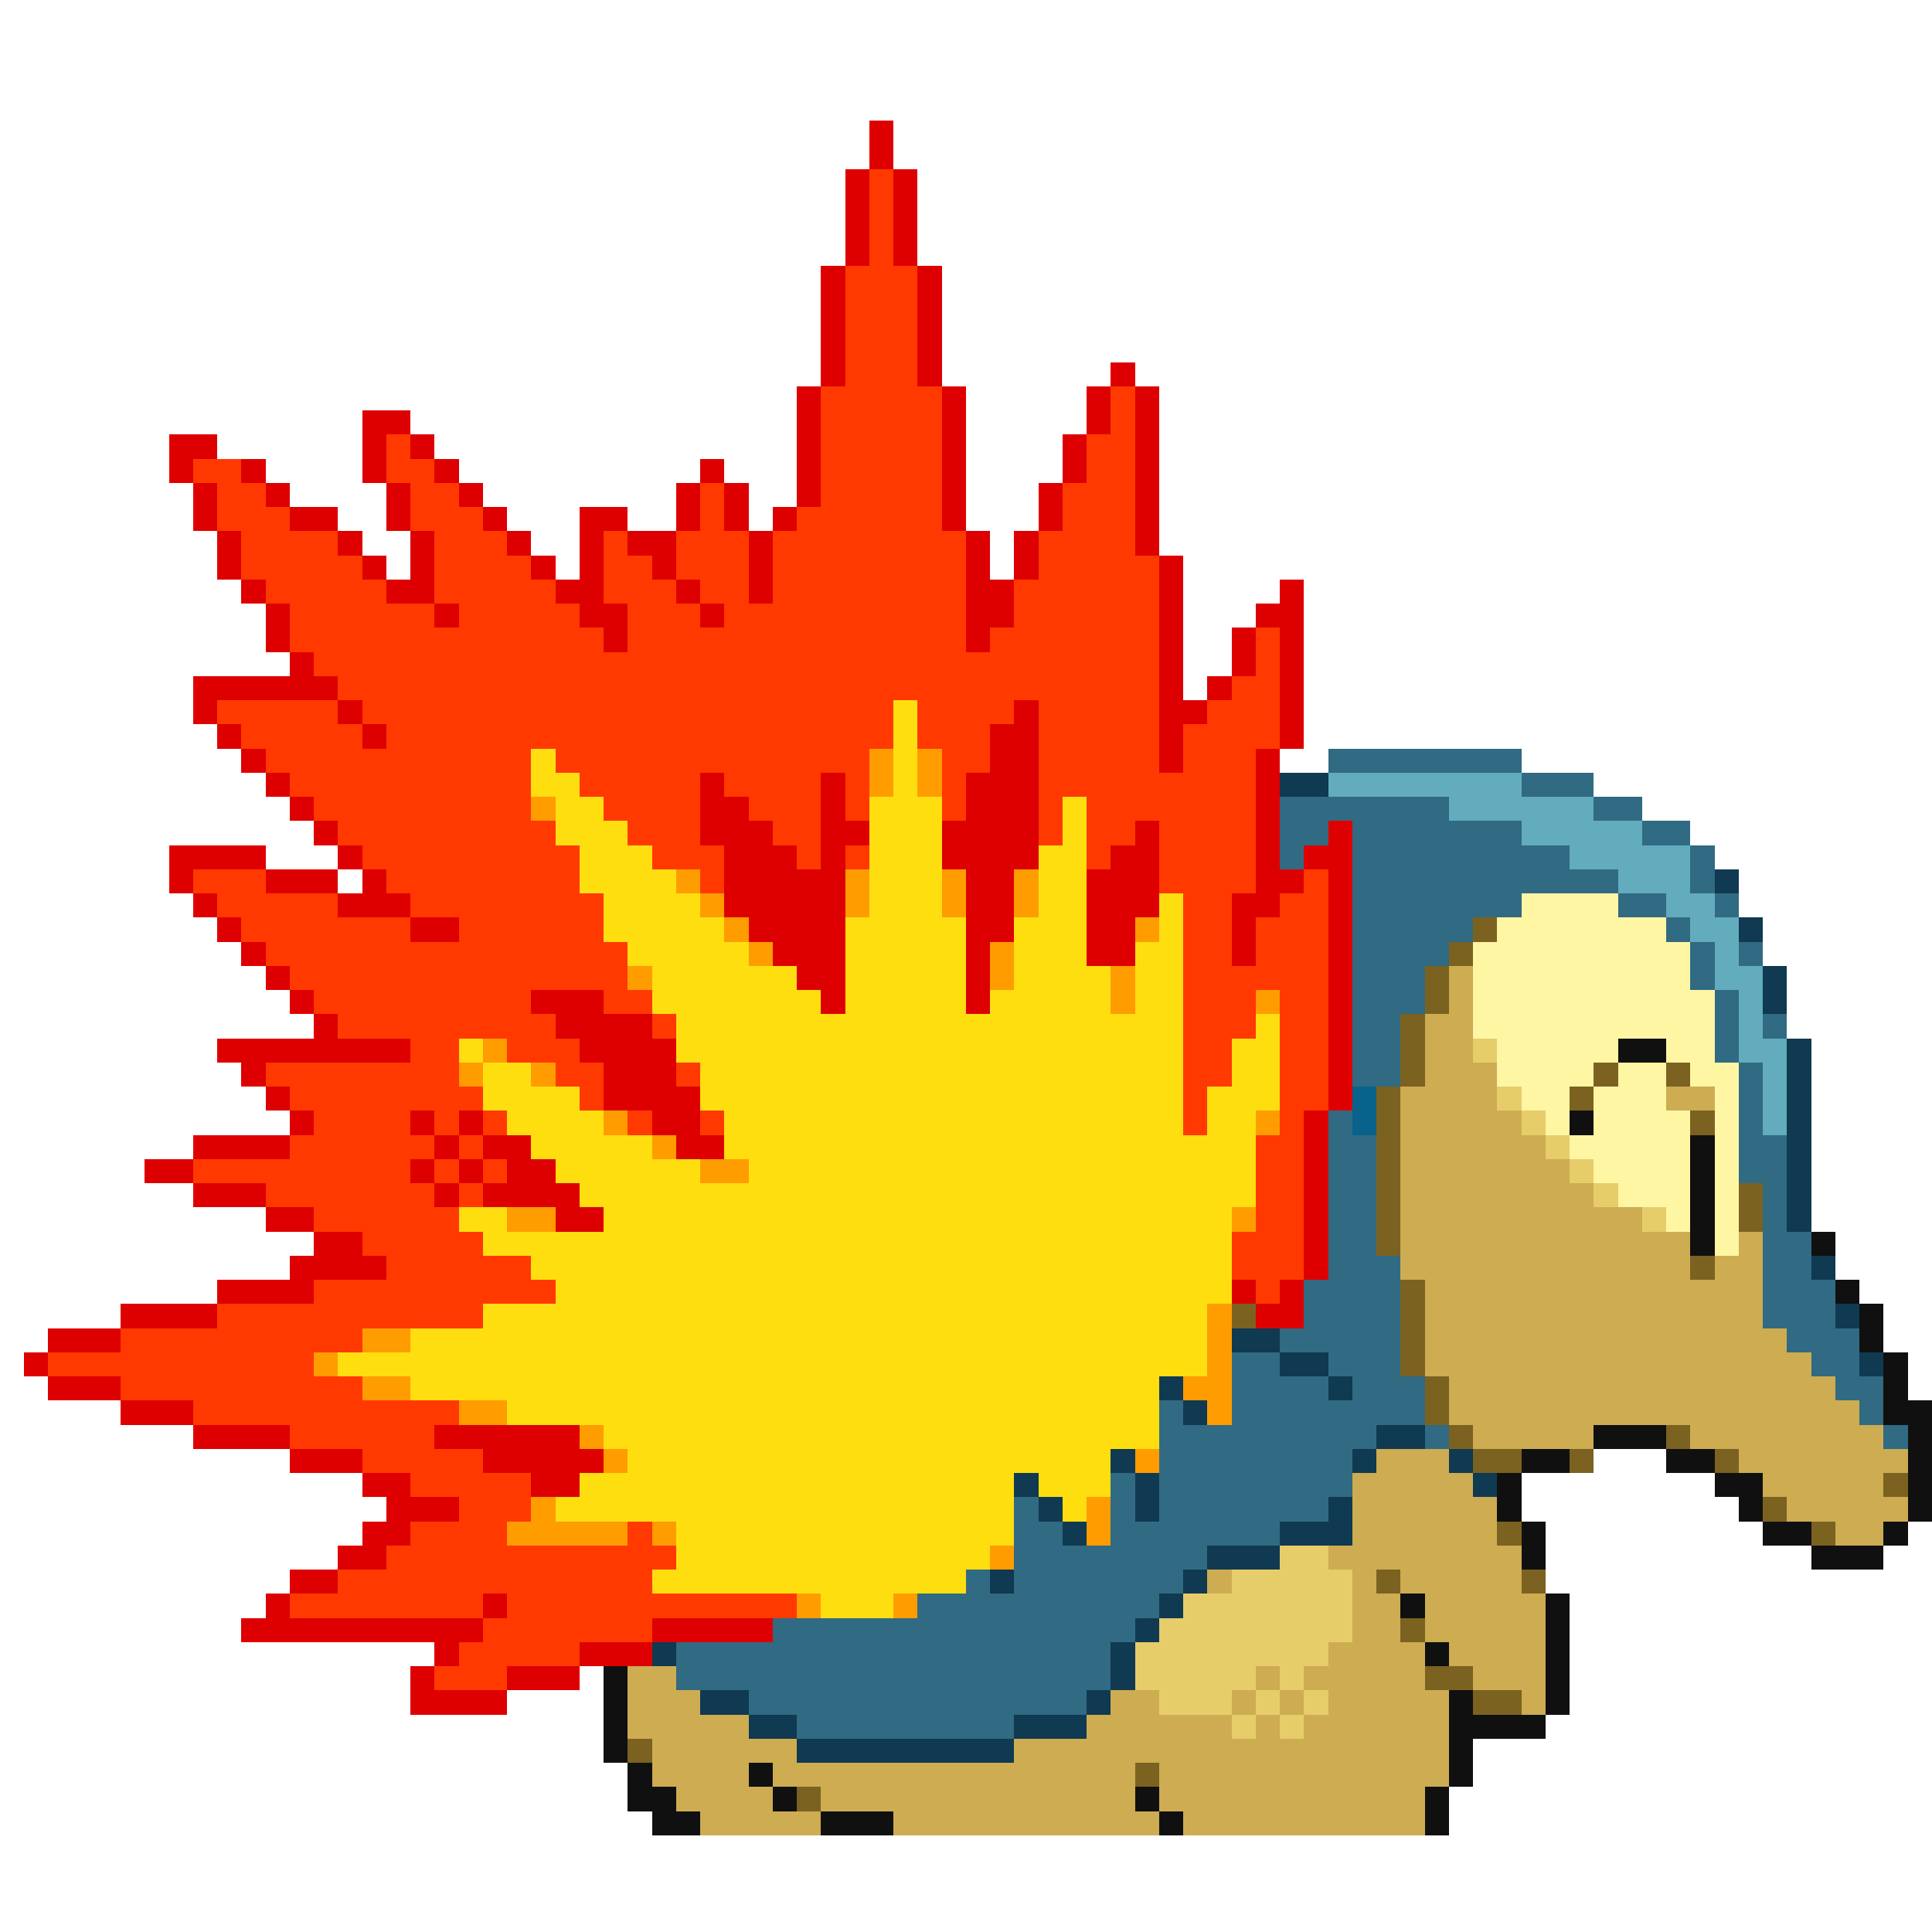 <svg xmlns="http://www.w3.org/2000/svg" viewBox="0 -0.5 80 80" shape-rendering="crispEdges">
<path stroke="#de0000" d="M36 5h1M36 6h1M35 7h1M37 7h1M35 8h1M37 8h1M35 9h1M37 9h1M35 10h1M37 10h1M34 11h1M38 11h1M34 12h1M38 12h1M34 13h1M38 13h1M34 14h1M38 14h1M34 15h1M38 15h1M46 15h1M33 16h1M39 16h1M45 16h1M47 16h1M15 17h2M33 17h1M39 17h1M45 17h1M47 17h1M7 18h2M15 18h1M17 18h1M33 18h1M39 18h1M44 18h1M47 18h1M7 19h1M10 19h1M15 19h1M18 19h1M29 19h1M33 19h1M39 19h1M44 19h1M47 19h1M8 20h1M11 20h1M16 20h1M19 20h1M28 20h1M30 20h1M33 20h1M39 20h1M43 20h1M47 20h1M8 21h1M12 21h2M16 21h1M20 21h1M24 21h2M28 21h1M30 21h1M32 21h1M39 21h1M43 21h1M47 21h1M9 22h1M14 22h1M17 22h1M21 22h1M24 22h1M26 22h2M31 22h1M40 22h1M42 22h1M47 22h1M9 23h1M15 23h1M17 23h1M22 23h1M24 23h1M27 23h1M31 23h1M40 23h1M42 23h1M48 23h1M10 24h1M16 24h2M23 24h2M28 24h1M31 24h1M40 24h2M48 24h1M53 24h1M11 25h1M18 25h1M24 25h2M29 25h1M40 25h2M48 25h1M52 25h2M11 26h1M25 26h1M40 26h1M48 26h1M51 26h1M53 26h1M12 27h1M48 27h1M51 27h1M53 27h1M8 28h6M48 28h1M50 28h1M53 28h1M8 29h1M14 29h1M42 29h1M48 29h2M53 29h1M9 30h1M15 30h1M41 30h2M48 30h1M53 30h1M10 31h1M41 31h2M48 31h1M52 31h1M11 32h1M29 32h1M34 32h1M40 32h3M52 32h1M12 33h1M29 33h2M34 33h1M40 33h3M52 33h1M13 34h1M29 34h3M34 34h2M39 34h4M47 34h1M52 34h1M55 34h1M7 35h4M14 35h1M30 35h3M34 35h1M39 35h4M46 35h2M52 35h1M54 35h2M7 36h1M11 36h3M15 36h1M30 36h5M40 36h2M45 36h3M52 36h2M55 36h1M8 37h1M14 37h3M30 37h5M40 37h2M45 37h3M51 37h2M55 37h1M9 38h1M17 38h2M31 38h4M40 38h2M45 38h2M51 38h1M55 38h1M10 39h1M32 39h3M40 39h1M45 39h2M51 39h1M55 39h1M11 40h1M33 40h2M40 40h1M55 40h1M12 41h1M22 41h3M34 41h1M40 41h1M55 41h1M13 42h1M23 42h4M55 42h1M9 43h8M24 43h4M55 43h1M10 44h1M25 44h3M55 44h1M11 45h1M25 45h4M55 45h1M12 46h1M17 46h1M19 46h1M27 46h2M54 46h1M8 47h4M18 47h1M20 47h2M28 47h2M54 47h1M6 48h2M17 48h1M19 48h1M21 48h2M54 48h1M8 49h3M18 49h1M20 49h4M54 49h1M11 50h2M23 50h2M54 50h1M13 51h2M54 51h1M12 52h4M54 52h1M9 53h4M51 53h1M53 53h1M5 54h4M52 54h2M2 55h3M1 56h1M2 57h3M5 58h3M8 59h4M18 59h6M12 60h3M20 60h5M15 61h2M22 61h2M16 62h3M15 63h2M14 64h2M12 65h2M11 66h1M20 66h1M10 67h10M27 67h5M18 68h1M24 68h3M17 69h1M21 69h3M17 70h4" />
<path stroke="#ff3900" d="M36 7h1M36 8h1M36 9h1M36 10h1M35 11h3M35 12h3M35 13h3M35 14h3M35 15h3M34 16h5M46 16h1M34 17h5M46 17h1M16 18h1M34 18h5M45 18h2M8 19h2M16 19h2M34 19h5M45 19h2M9 20h2M17 20h2M29 20h1M34 20h5M44 20h3M9 21h3M17 21h3M29 21h1M33 21h6M44 21h3M10 22h4M18 22h3M25 22h1M28 22h3M32 22h8M43 22h4M10 23h5M18 23h4M25 23h2M28 23h3M32 23h8M43 23h5M11 24h5M18 24h5M25 24h3M29 24h2M32 24h8M42 24h6M12 25h6M19 25h5M26 25h3M30 25h10M42 25h6M12 26h13M26 26h14M41 26h7M52 26h1M13 27h35M52 27h1M14 28h34M51 28h2M9 29h5M15 29h22M38 29h4M43 29h5M50 29h3M10 30h5M16 30h21M38 30h3M43 30h5M49 30h4M11 31h11M23 31h13M39 31h2M43 31h5M49 31h3M12 32h10M24 32h5M30 32h4M35 32h1M39 32h1M43 32h9M13 33h9M25 33h4M31 33h3M35 33h1M39 33h1M43 33h1M45 33h7M14 34h9M26 34h3M32 34h2M43 34h1M45 34h2M48 34h4M15 35h9M27 35h3M33 35h1M35 35h1M45 35h1M48 35h4M8 36h3M16 36h8M29 36h1M48 36h4M54 36h1M9 37h5M17 37h8M49 37h2M53 37h2M10 38h7M19 38h6M49 38h2M52 38h3M11 39h15M49 39h2M52 39h3M12 40h14M49 40h6M13 41h9M25 41h2M49 41h3M53 41h2M14 42h9M27 42h1M49 42h3M53 42h2M17 43h2M21 43h3M49 43h2M53 43h2M11 44h8M23 44h2M28 44h1M49 44h2M53 44h2M12 45h8M24 45h1M49 45h1M53 45h2M13 46h4M18 46h1M20 46h1M26 46h1M29 46h1M49 46h1M53 46h1M12 47h6M19 47h1M52 47h2M8 48h9M18 48h1M20 48h1M52 48h2M11 49h7M19 49h1M52 49h2M13 50h6M52 50h2M15 51h5M51 51h3M16 52h6M51 52h3M13 53h10M52 53h1M9 54h11M5 55h10M2 56h11M5 57h10M8 58h11M12 59h6M15 60h5M17 61h5M19 62h3M17 63h4M26 63h1M16 64h12M14 65h13M12 66h8M21 66h12M20 67h7M19 68h5M18 69h3" />
<path stroke="#ffde10" d="M37 29h1M37 30h1M22 31h1M37 31h1M22 32h2M37 32h1M23 33h2M36 33h3M44 33h1M23 34h3M36 34h3M44 34h1M24 35h3M36 35h3M43 35h2M24 36h4M36 36h3M43 36h2M25 37h4M36 37h3M43 37h2M48 37h1M25 38h5M35 38h5M42 38h3M48 38h1M26 39h5M35 39h5M42 39h3M47 39h2M27 40h6M35 40h5M42 40h4M47 40h2M27 41h7M35 41h5M41 41h5M47 41h2M28 42h21M52 42h1M19 43h1M28 43h21M51 43h2M20 44h2M29 44h20M51 44h2M20 45h4M29 45h20M50 45h3M21 46h4M30 46h19M50 46h2M22 47h5M30 47h22M23 48h6M31 48h21M24 49h28M19 50h2M25 50h26M20 51h31M22 52h29M23 53h28M20 54h30M17 55h33M14 56h36M17 57h31M21 58h27M25 59h23M26 60h20M24 61h18M43 61h3M23 62h19M44 62h1M28 63h14M28 64h13M27 65h13M34 66h3" />
<path stroke="#ff9c00" d="M36 31h1M38 31h1M36 32h1M38 32h1M22 33h1M28 36h1M35 36h1M39 36h1M42 36h1M29 37h1M35 37h1M39 37h1M42 37h1M30 38h1M47 38h1M31 39h1M41 39h1M26 40h1M41 40h1M46 40h1M46 41h1M52 41h1M20 43h1M19 44h1M22 44h1M25 46h1M52 46h1M27 47h1M29 48h2M21 50h2M51 50h1M50 54h1M15 55h2M50 55h1M13 56h1M50 56h1M15 57h2M49 57h2M19 58h2M50 58h1M24 59h1M25 60h1M47 60h1M22 62h1M45 62h1M21 63h5M27 63h1M45 63h1M41 64h1M33 66h1M37 66h1" />
<path stroke="#316a83" d="M55 31h8M63 32h3M53 33h7M66 33h2M53 34h2M56 34h7M68 34h2M53 35h1M56 35h9M70 35h1M56 36h11M70 36h1M56 37h7M67 37h2M71 37h1M56 38h5M69 38h1M56 39h4M70 39h1M72 39h1M56 40h3M70 40h1M56 41h3M71 41h1M56 42h2M71 42h1M73 42h1M56 43h2M71 43h1M56 44h2M72 44h1M72 45h1M55 46h1M72 46h1M55 47h2M72 47h2M55 48h2M72 48h2M55 49h2M73 49h1M55 50h2M73 50h1M55 51h2M73 51h2M55 52h3M73 52h2M54 53h4M73 53h3M54 54h4M73 54h3M53 55h5M74 55h3M51 56h2M55 56h3M75 56h2M51 57h4M56 57h3M76 57h2M48 58h1M51 58h8M77 58h1M48 59h9M59 59h1M78 59h1M48 60h8M46 61h1M48 61h8M42 62h1M46 62h1M48 62h7M42 63h2M46 63h7M42 64h8M40 65h1M42 65h7M38 66h10M32 67h15M28 68h18M28 69h18M31 70h14M33 71h9" />
<path stroke="#103952" d="M53 32h2M71 36h1M72 38h1M73 40h1M73 41h1M74 43h1M74 44h1M74 45h1M74 46h1M74 47h1M74 48h1M74 49h1M74 50h1M75 52h1M76 54h1M51 55h2M53 56h2M77 56h1M48 57h1M55 57h1M49 58h1M57 59h2M46 60h1M56 60h1M60 60h1M42 61h1M47 61h1M61 61h1M43 62h1M47 62h1M55 62h1M44 63h1M53 63h3M50 64h3M41 65h1M49 65h1M48 66h1M47 67h1M27 68h1M46 68h1M46 69h1M29 70h2M45 70h1M31 71h2M42 71h3M33 72h9" />
<path stroke="#62acbd" d="M55 32h8M60 33h6M63 34h5M65 35h5M67 36h3M69 37h2M70 38h2M71 39h1M71 40h2M72 41h1M72 42h1M72 43h2M73 44h1M73 45h1M73 46h1" />
<path stroke="#fff6a4" d="M63 37h4M62 38h7M61 39h9M61 40h9M61 41h10M61 42h10M62 43h5M69 43h2M62 44h4M67 44h2M70 44h2M63 45h2M66 45h3M71 45h1M64 46h1M66 46h4M71 46h1M65 47h5M71 47h1M66 48h4M71 48h1M67 49h3M71 49h1M69 50h1M71 50h1M71 51h1" />
<path stroke="#7b6220" d="M61 38h1M60 39h1M59 40h1M59 41h1M58 42h1M58 43h1M58 44h1M66 44h1M69 44h1M57 45h1M65 45h1M57 46h1M70 46h1M57 47h1M57 48h1M57 49h1M72 49h1M57 50h1M72 50h1M57 51h1M70 52h1M58 53h1M51 54h1M58 54h1M58 55h1M58 56h1M59 57h1M59 58h1M60 59h1M69 59h1M61 60h2M65 60h1M71 60h1M78 61h1M73 62h1M62 63h1M75 63h1M57 65h1M63 65h1M58 67h1M59 69h2M61 70h2M26 72h1M47 73h1M33 74h1" />
<path stroke="#cdac52" d="M60 40h1M60 41h1M59 42h2M59 43h2M59 44h3M58 45h4M69 45h2M58 46h5M58 47h6M58 48h7M58 49h8M58 50h10M58 51h12M72 51h1M58 52h12M71 52h2M59 53h14M59 54h14M59 55h15M59 56h16M60 57h16M60 58h17M61 59h5M70 59h8M57 60h3M72 60h7M56 61h5M73 61h5M56 62h6M74 62h5M56 63h6M76 63h2M55 64h8M50 65h1M56 65h1M58 65h5M56 66h2M59 66h5M56 67h2M59 67h5M55 68h4M60 68h4M26 69h2M52 69h1M54 69h5M61 69h3M26 70h3M46 70h2M51 70h1M53 70h1M55 70h5M63 70h1M26 71h5M45 71h6M52 71h1M54 71h6M27 72h6M42 72h18M27 73h4M32 73h15M48 73h12M28 74h4M34 74h13M48 74h11M29 75h5M37 75h11M49 75h10" />
<path stroke="#e6cd6a" d="M61 43h1M62 45h1M63 46h1M64 47h1M65 48h1M66 49h1M68 50h1M53 64h2M51 65h5M49 66h7M48 67h8M47 68h8M47 69h5M53 69h1M48 70h3M52 70h1M54 70h1M51 71h1M53 71h1" />
<path stroke="#101010" d="M67 43h2M65 46h1M70 47h1M70 48h1M70 49h1M70 50h1M70 51h1M75 51h1M76 53h1M77 54h1M77 55h1M78 56h1M78 57h1M78 58h2M66 59h3M79 59h1M63 60h2M69 60h2M79 60h1M62 61h1M71 61h2M79 61h1M62 62h1M72 62h1M79 62h1M63 63h1M73 63h2M78 63h1M63 64h1M75 64h3M58 66h1M64 66h1M64 67h1M59 68h1M64 68h1M25 69h1M64 69h1M25 70h1M60 70h1M64 70h1M25 71h1M60 71h4M25 72h1M60 72h1M26 73h1M31 73h1M60 73h1M26 74h2M32 74h1M47 74h1M59 74h1M27 75h2M34 75h3M48 75h1M59 75h1" />
<path stroke="#08628b" d="M56 45h1M56 46h1" />
</svg>